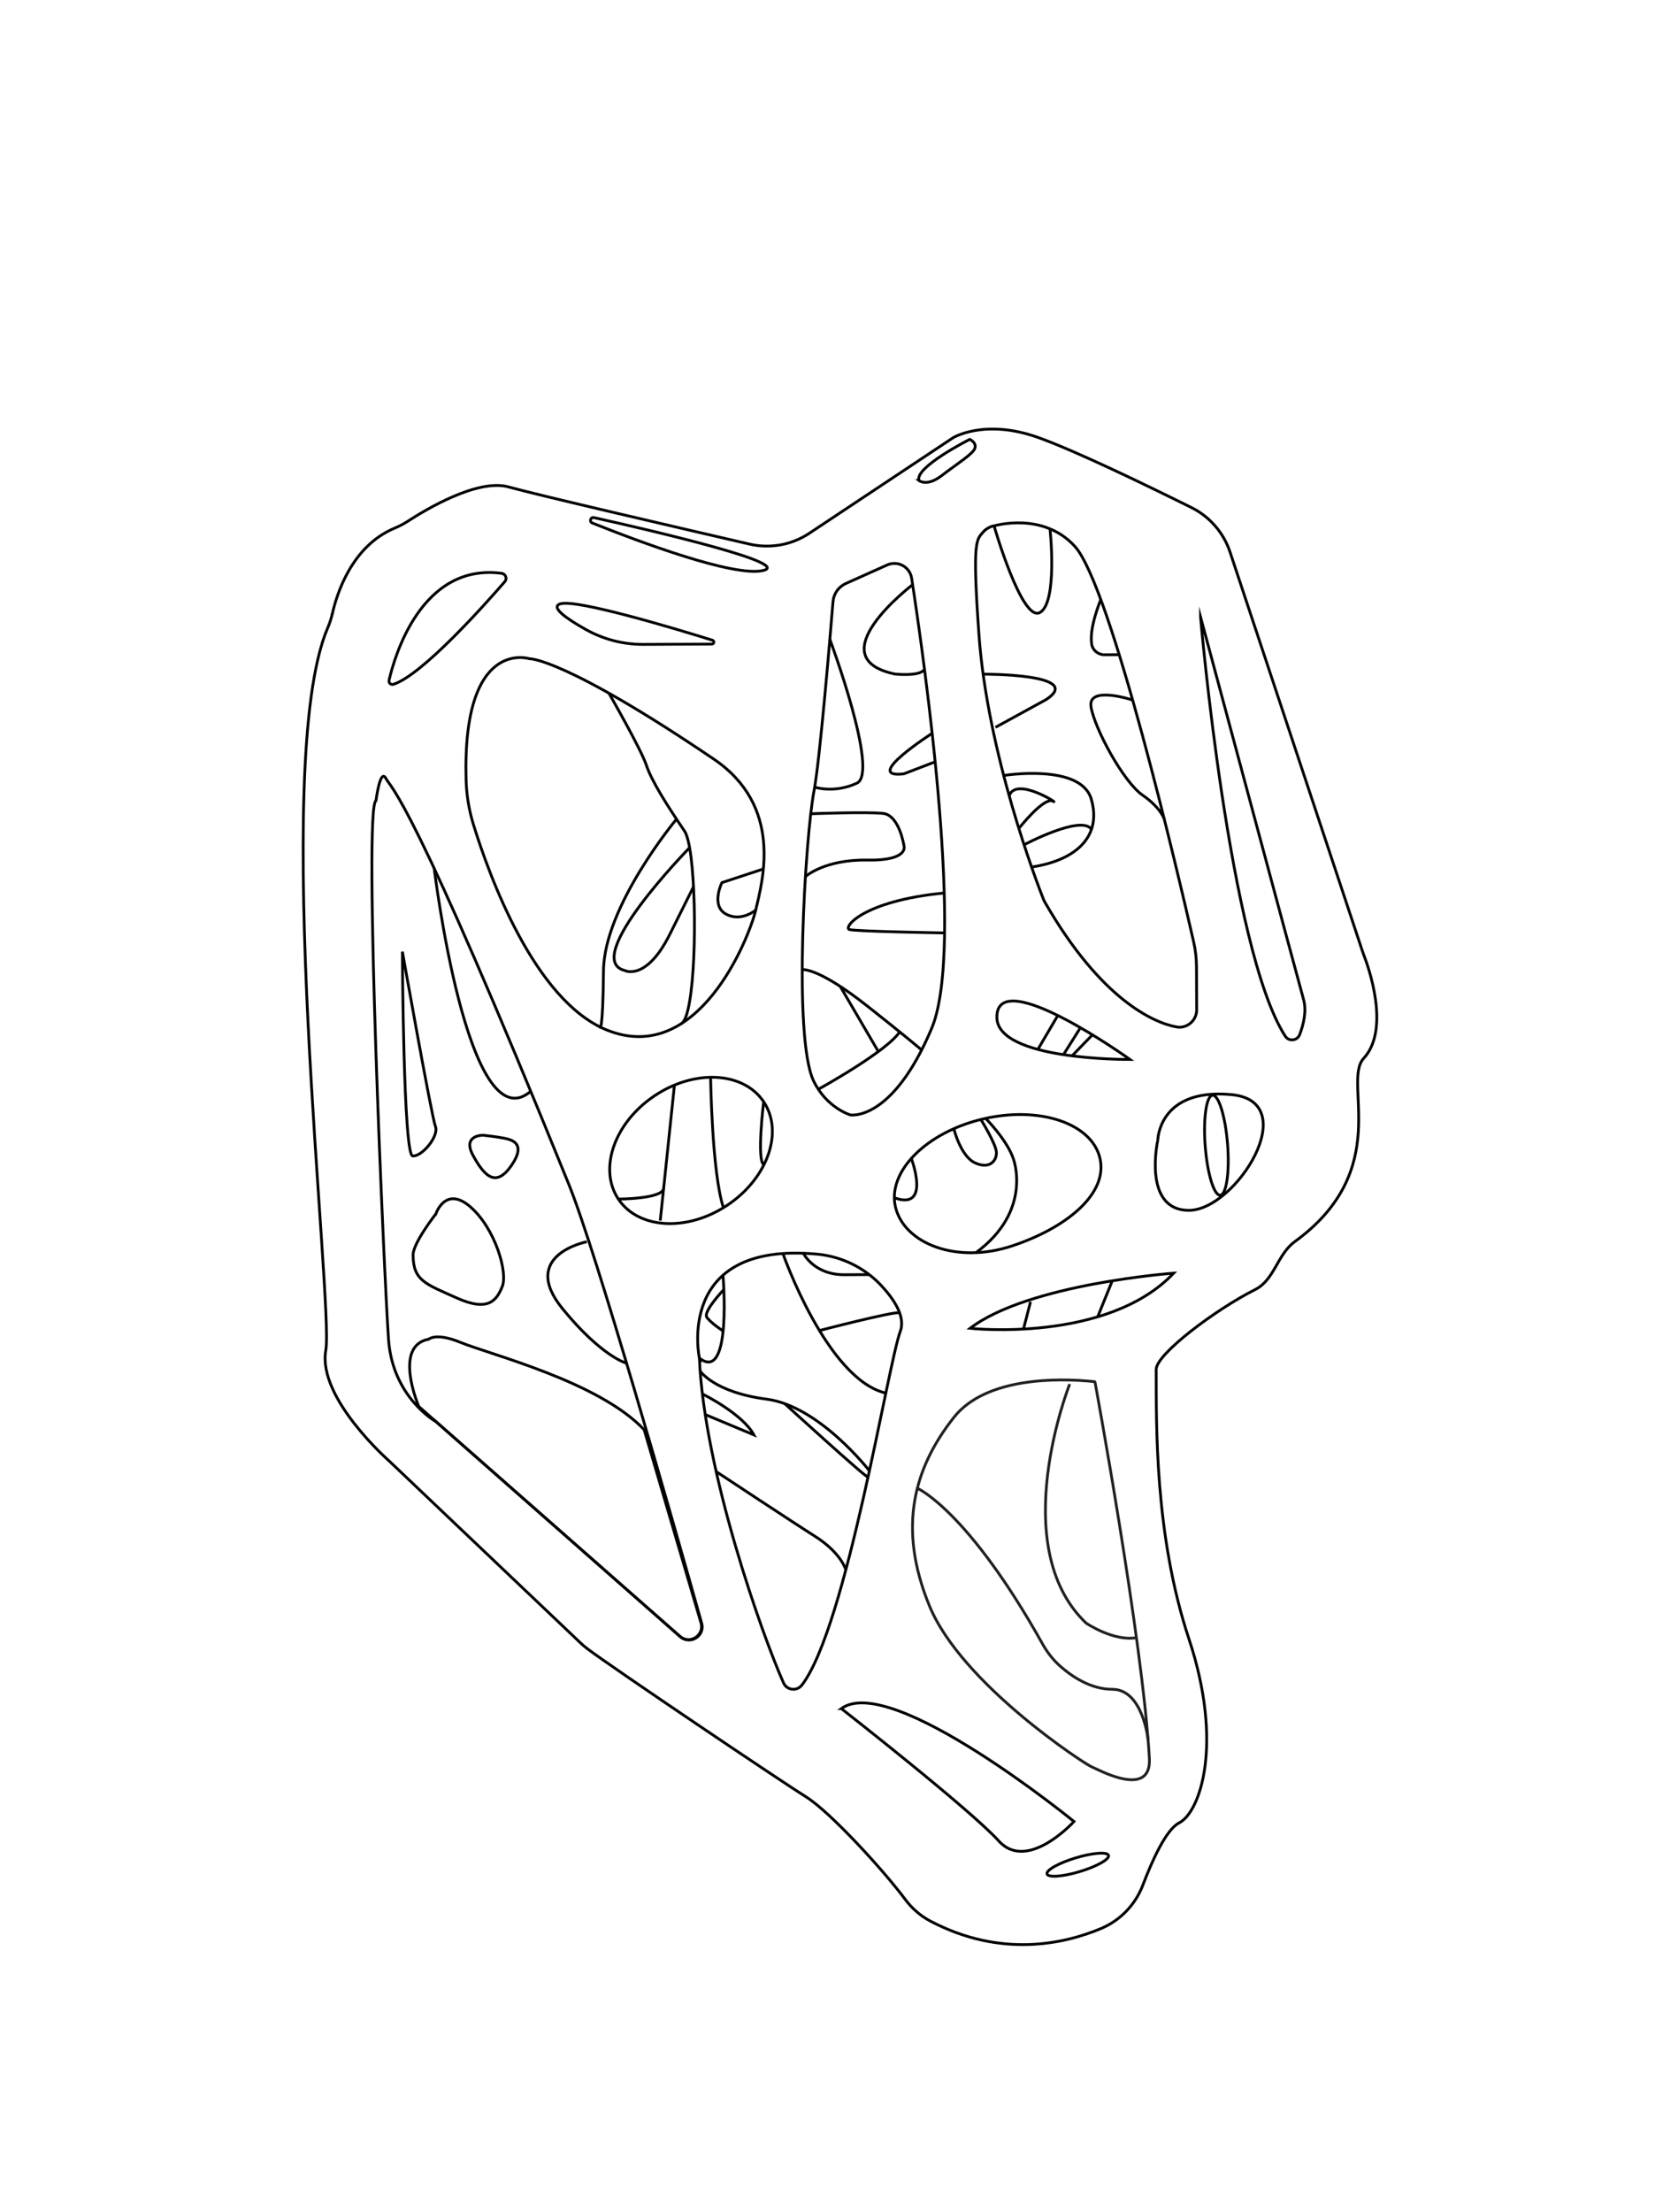 <?xml version="1.0" encoding="UTF-8"?><svg id="Mesa_1" xmlns="http://www.w3.org/2000/svg" viewBox="0 0 595.68 792"><defs><style>.cls-1{stroke:#231f20;}.cls-1,.cls-2{fill:none;stroke-miterlimit:10;}.cls-2{stroke:#000;}</style></defs><path class="cls-2" d="m341.7,404.3s2.41,9.77,7.61,12.1,7.66-.78,7.61-3.72-5.56-11.82-5.56-11.82"/><path class="cls-2" d="m352.41,190.24c.68-.81,2.61-1.9,3.67-1.94,0,0,17.43-5.25,28.9,7.3,13,14.24,37.33,118.6,42.57,141.61.67,2.96,1.02,5.97,1.03,9.01l.07,15.3c.02,3.85-3.43,6.86-7.22,6.18-8.18-1.47-27.01-9.76-46.96-44.32,0,0-.48-.8-.65-1.23-2.37-6-20.11-52.12-23.17-94.98-2.48-34.77-.83-33.85,1.75-36.93Z"/><path class="cls-2" d="m302.97,208.93c-2.6,1.17-4.36,3.65-4.59,6.49-1.16,14.2-4.75,57-6.82,67.86-3.06,15.98-7.61,88.16-.14,103.74,4.64,9.68,13.19,12.19,13.19,12.19,0,0,14.97,2.55,29.11-31,12.05-28.59-2.59-131.42-7.17-161.16-.63-4.09-4.98-6.46-8.76-4.76l-14.8,6.63Z"/><path class="cls-2" d="m189.59,235.85s-24.12-7.76-22.64,43.54c.16,5.38,1.05,10.72,2.64,15.87,5.61,18.19,21.77,62.95,47.7,73.51,32.74,13.34,51.06-32.96,53.41-42.93,2.58-10.93,9.81-37.21-15.06-54.06-53.79-36.44-66.04-35.94-66.04-35.94Z"/><path class="cls-2" d="m414.72,408.23s.28-18.72,26.33-16.3c26.05,2.43,1.73,41.35-15.12,41.43-16.85.08-11.21-25.14-11.21-25.14Z"/><ellipse class="cls-2" cx="247.54" cy="411.89" rx="31.32" ry="23.53" transform="translate(-187.49 207.73) rotate(-33.85)"/><path class="cls-2" d="m393.99,414.68c2.97,12.53-11.55,24.75-31.26,31.36-20.2,6.78-39.04-.9-42.01-14-2.85-12.55,11.03-26.57,31.26-31.36,20.23-4.8,39.04,1.47,42.01,14Z"/><path class="cls-2" d="m250.52,486.28s-9.07-41.94,42.12-37.23c8.79.81,17.01,4.81,23.04,11.26,4.7,5.04,8.74,11.25,6.79,16.43-4.38,11.67-19.26,105.78-35.22,126.59-1.79,2.33-5.39,1.93-6.59-.75-7.57-16.91-28.42-75.66-30.15-116.31Z"/><path class="cls-2" d="m230.73,511.91l20.36,69.17c1.32,4.49-4.05,7.91-7.56,4.82l-93.52-82.29s-9.37-21.69,3.53-24.1c0,0,2.65-2.43,11.17,1.05,11.24,4.6,49.6,14.06,66.02,31.35Z"/><path class="cls-2" d="m404.74,379.34c-1.53,0-47.6.23-47.67-15.09-.09-19.19,47.67,15.09,47.67,15.09Z"/><path class="cls-2" d="m430.03,220.92s10.29,119.02,30.34,150.09c1.29,2,4.31,1.68,5.16-.55,1.32-3.46,2.58-8.34,1.41-12.55-2.08-7.46-36.91-137-36.91-137Z"/><path class="cls-2" d="m139.36,243.57c1.9-8.26,11.48-42.06,40.31-38.29,1.43.19,2.1,1.88,1.16,2.97-6.94,8.01-29.6,33.48-39.9,36.77-.91.29-1.78-.52-1.57-1.44Z"/><path class="cls-2" d="m254.98,230.62c.81,0,.98-1.15.21-1.39-12.57-3.91-48.46-14.75-54.39-13.05-3.98,1.14,2.36,5.46,8.85,9.11s13.59,5.48,20.92,5.44l24.4-.12Z"/><path class="cls-2" d="m156.17,509.04s-15.54-8.61-17-29.43c-1.55-22.06-9.08-190.88-4.49-192.95,0,0,1.48-11.78,3.54-7.95s8.96,5.84,65.54,145.37c9.87,24.33,37,119.56,47.58,157.12,1.28,4.53-4.13,7.93-7.67,4.82l-87.5-76.99Z"/><path class="cls-2" d="m301.36,611.77s46.1,36.04,56.4,47.4c10.3,11.35,26.94-6.97,26.94-6.97,0,0-65.51-53.44-83.34-40.43Z"/><path class="cls-2" d="m119.03,219.84c1.45-6.6,6.69-24.15,22.2-30.68,1.67-.7,3.3-1.52,4.82-2.51,6.56-4.27,25.09-15.36,36.1-12.3,10.43,2.9,62.79,15.04,86.36,20.48,7.37,1.7,15.1.29,21.39-3.89l51.47-34.19s11.21-6.95,30.39-.14c13.49,4.78,40.27,17.8,54.98,25.11,6.56,3.26,11.55,9.01,13.86,15.96l47.44,142.96c.14.43.3.86.46,1.29,1.45,3.71,9.75,26.44-.03,37.01-7.82,8.46,10.91,39.78-24.71,65.66-6.25,4.55-7.23,13.65-14.14,17.12-14.17,7.12-35.5,23.14-35.48,28.63.09,19.15-.7,58.98,11.73,96.46,12.43,37.47,4.12,62.02-3.52,65.89-4.71,2.38-9.77,13.79-12.95,22.19-2.67,7.05-8.08,12.72-15.04,15.64-13.1,5.49-35.78,10.66-61.14-2.69-3.54-1.87-6.59-4.55-8.98-7.76-7.77-10.42-26.88-31.33-35.52-36.7-8.23-5.12-68.98-45.98-78.36-53.06-.83-.63-1.62-1.29-2.37-2.01l-68.64-65.24s-25.64-22.47-22.66-39.53c2.93-16.75-20.1-210.08.66-258.65.7-1.63,1.27-3.31,1.65-5.04Z"/><ellipse class="cls-2" cx="386.02" cy="667.71" rx="11.51" ry="2.56" transform="translate(-176.38 139.93) rotate(-16.79)"/><path class="cls-2" d="m347.49,475.61s49.05,5.38,72.93-19.75c0,0-52.07,3.82-72.93,19.75Z"/><path class="cls-2" d="m155.53,310.93s11.99,99,34.58,79.82"/><path class="cls-2" d="m144.13,340.74s.34,72.78,3.67,73.14,9.52-7.12,8.17-10.54-11.84-62.6-11.84-62.6Z"/><path class="cls-2" d="m173.08,406.48s-7.71-.18-3.59,7.32,8.23,11.56,13.8,3.36-.55-9.19-3.11-9.69-7.11-.99-7.11-.99Z"/><path class="cls-2" d="m156.12,434.65s3.38-10.23,12.27-2.61c8.89,7.62,13.56,23.43,11.54,28.54s-5.06,9.22-16.32,4.16c-11.26-5.05-15.6-6.19-15.65-15.4-.02-4.25,8.15-14.69,8.15-14.69Z"/><path class="cls-2" d="m224.43,488.11s-8.76-2.19-22.89-19.46c-15.79-19.32,8.66-24.04,8.66-24.04"/><line class="cls-2" x1="241.58" y1="388.51" x2="236.5" y2="437.06"/><path class="cls-2" d="m221.53,429.34s15.79-.06,16.18-3.8"/><path class="cls-2" d="m258.97,456.63s3.34,38.79-8.45,29.66"/><path class="cls-2" d="m280.44,448.85s15.75,45.03,36.87,49.96"/><path class="cls-2" d="m256.54,526.91s28.65,18.94,35.14,23.01c9.71,6.08,11.3,12.2,11.3,12.2"/><path class="cls-2" d="m250.8,490.9s4.93,7.62,23.82,10.08c18.88,2.46,36.81,25.67,36.81,25.67"/><path class="cls-2" d="m251.6,499.12s14.33,7.01,18.45,14.65l-17.44-7.28"/><path class="cls-2" d="m353.05,400.44s7.59,7.64,9.89,14.35c0,0,7.23,18.58-13.35,33.73"/><path class="cls-2" d="m326.43,414.79s7.19,18.89-6.08,14.08"/><line class="cls-2" x1="369.13" y1="466.11" x2="366.56" y2="476.06"/><line class="cls-2" x1="398.41" y1="458.6" x2="393.18" y2="471.5"/><ellipse class="cls-2" cx="435.69" cy="410.08" rx="4.02" ry="17.95" transform="translate(-30.16 34.61) rotate(-4.4)"/><line class="cls-2" x1="378.9" y1="363.6" x2="371.76" y2="375.75"/><line class="cls-2" x1="387.01" y1="367.97" x2="380.93" y2="377.62"/><line class="cls-2" x1="384" y1="378.06" x2="391.31" y2="370.51"/><path class="cls-2" d="m281.08,502.59s29.68,27.08,29.86,26.29"/><path class="cls-2" d="m259.27,461.73s-7.47,7.86-6.1,9.9,5.84,4.94,5.84,4.94"/><path class="cls-2" d="m287.83,448.84s3.76,7.63,14.65,7.58c5.32-.03,8.84-.04,8.84-.04"/><path class="cls-2" d="m293.52,476.41s26.62-6.93,28.71-6.36"/><path class="cls-2" d="m254.53,385.71s.48,34.39,4.6,46.69"/><path class="cls-2" d="m273.55,394.44s-2.65,21.48.11,22.56"/><path class="cls-2" d="m293.11,390.02s24.98-13.7,29.37-20.86"/><path class="cls-2" d="m287.36,347.21s5.37-1.16,23.51,13.17c13.24,10.45,19.26,15.57,19.26,15.57"/><path class="cls-2" d="m338.08,334.04s-31.39-.53-33.79-1.2,4.62-10.23,33.92-13.1"/><path class="cls-2" d="m288.5,313.87s6.8-6.18,22.12-5.91c15.32.27,13.16-5.21,13.16-5.21,0,0-1.65-10.85-7.45-11.5s-25.93.12-25.93.12"/><path class="cls-2" d="m297.25,228.9s17.75,47.72,9.71,51.5-15.16,1.44-15.16,1.44"/><path class="cls-2" d="m326.89,209.36s-34.43,26.17-6.26,31.99c0,0,8.92.96,10.52-1.68"/><path class="cls-2" d="m333.89,262.57s-25.53,16.35-10.13,14.5l11.2-4.29"/><line class="cls-2" x1="300.98" y1="353.2" x2="314.62" y2="376.52"/><path class="cls-2" d="m242.32,293.29s-25.92,31.07-26.15,54.24c-.23,23.17-1.3,20.15-1.3,20.15"/><path class="cls-2" d="m273.43,311.14l-14.84,4.89s-4.06,8.19,1.4,11.23,10.72-1.41,10.72-1.41"/><path class="cls-2" d="m218.12,248.22s11.48,19.97,13.4,25.75c1.93,5.78,7.52,14.54,13.68,23.61.89,1.3,1.74,4.64,2.32,9.29,2.32,18.57,1.48,57.23-3.53,59.68"/><path class="cls-2" d="m247.03,303.5s-39.17,39.96-23.26,43.99c0,0,7.69,4.01,16.17-12.99l8.48-17"/><path class="cls-2" d="m212.75,185.33c-1.22-.27-1.75,1.47-.6,1.93,17.32,6.92,50.55,19.32,61.06,17.04,11.13-2.41-37.57-13.85-60.46-18.97Z"/><path class="cls-2" d="m329.16,172.04s2.82,2.37,8.14-1.74c5.32-4.11,11.47-7.88,11.95-9.93s-1.9-3.05-1.9-3.05c0,0-19.79,9.97-18.19,14.72Z"/><path class="cls-2" d="m376.11,189.37s2.84,26.34-3.62,29.95c-6.45,3.61-16.42-31.02-16.42-31.02"/><path class="cls-2" d="m352.16,241.39s36.69-.17,22.6,9.07l-18.18,9.96"/><path class="cls-2" d="m394.3,214.69s-4.29,10.14-3.25,16.05c.38,2.17,2.36,3.71,4.56,3.7l5.28-.03"/><path class="cls-2" d="m405.71,250.66s-16.21-5.38-14.91,2.45,11.6,26.84,18.43,31.57,7.86,8.81,7.86,8.81"/><path class="cls-2" d="m359.53,277.67s27.58-4.46,31.36,8.46c3.78,12.92-4.81,21.81-21.37,24.32"/><path class="cls-2" d="m364.95,296.63s9-11.44,12.18-9.76-13.04-9.12-15.65-1.96"/><path class="cls-2" d="m366.91,302.43s20.28-10.75,24.02-5.54"/><path class="cls-1" d="m392.2,494.73s17.07,92.36,19.5,134.78c.86,14.98-18.92,3.74-20.79,3.06s-46.47-29.45-58.04-57.7-5.28-49.53,8.83-67.4c11.39-14.42,37.55-14.1,49.91-12.8.29.03.58.06.86.09"/><path class="cls-1" d="m383.16,495.58s-23.05,58.02,5.89,85.59c0,0,9.83,6.65,18.02,5.2"/><path class="cls-1" d="m328.59,532.88s18.06,7.83,44.88,55.81c1.68,3,3.82,5.73,6.4,7.99,4.18,3.67,10.88,8.18,18.54,8.18,11.01,0,12.84,18.17,12.84,18.17"/></svg>